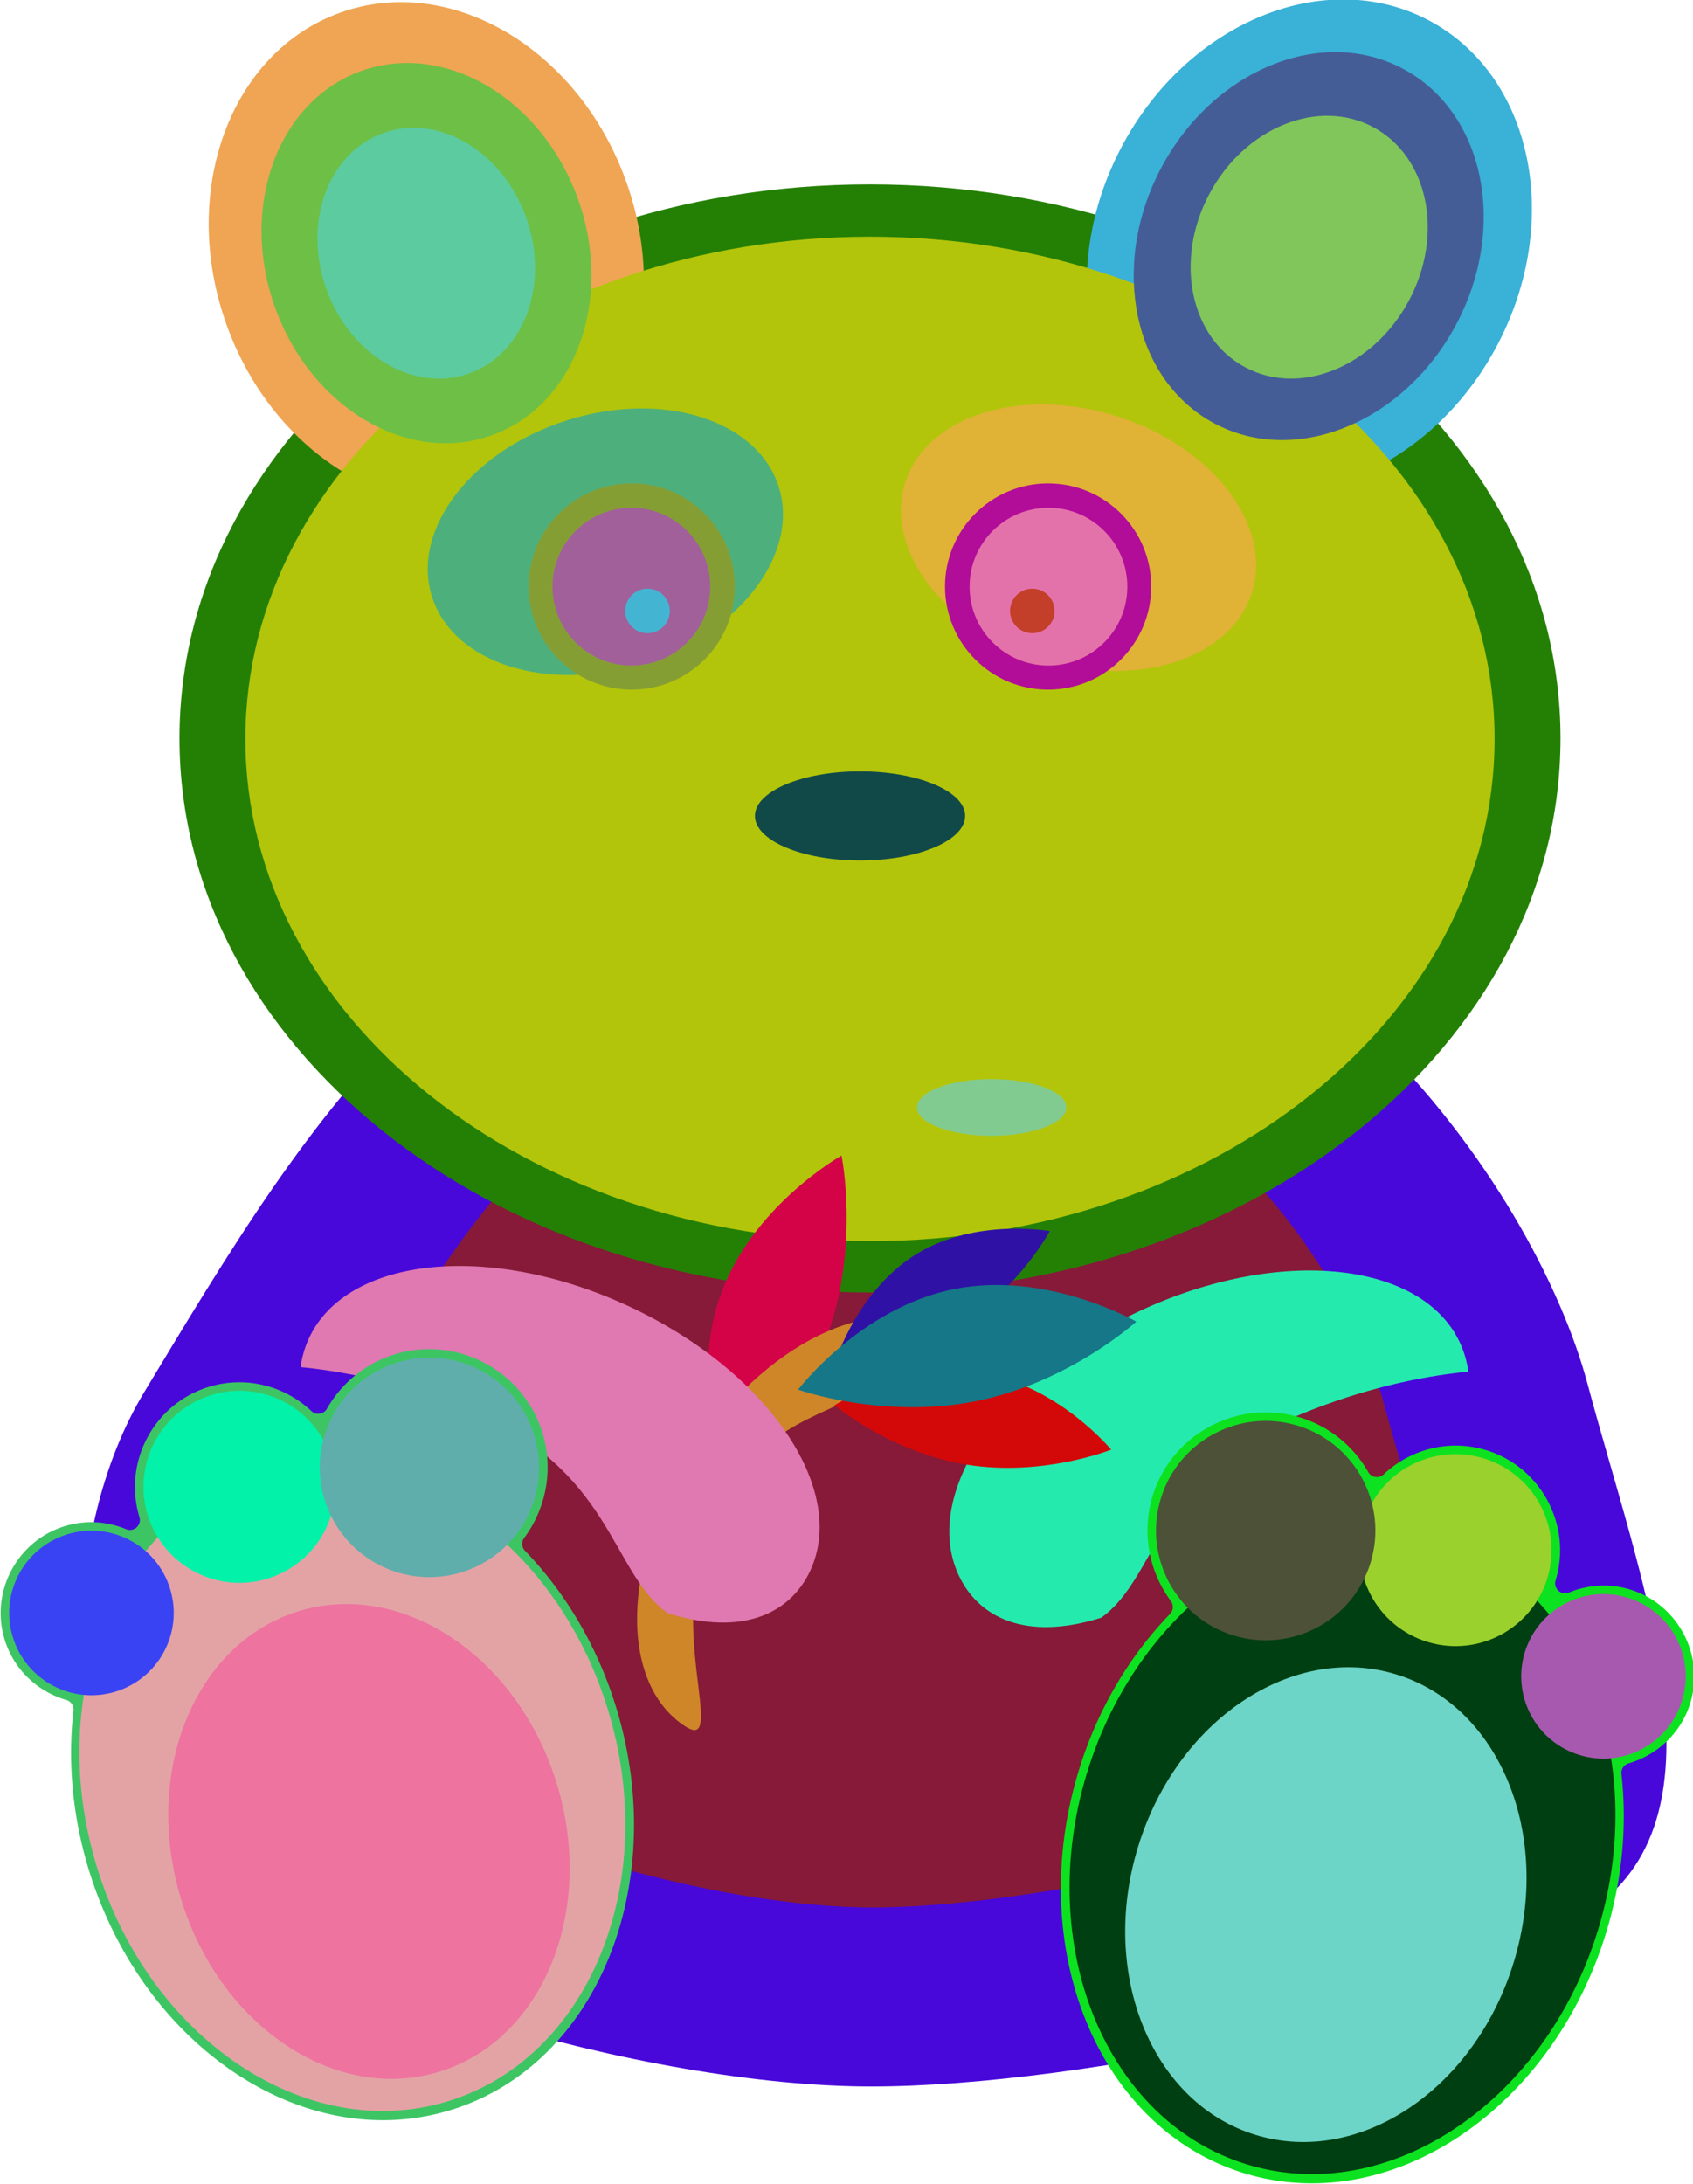 <?xml version="1.0" standalone="no"?>
<svg xmlns:inkscape="http://www.inkscape.org/namespaces/inkscape" xmlns:rdf="http://www.w3.org/1999/02/22-rdf-syntax-ns#" xmlns="http://www.w3.org/2000/svg" xmlns:sodipodi="http://sodipodi.sourceforge.net/DTD/sodipodi-0.dtd" xmlns:cc="http://creativecommons.org/ns#" xmlns:xlink="http://www.w3.org/1999/xlink" xmlns:dc="http://purl.org/dc/elements/1.1/" xmlns:svg="http://www.w3.org/2000/svg" xmlns:ns1="http://sozi.baierouge.fr" id="svg2" sodipodi:docname="panda.svg" viewBox="0 0 485.77 626.36" version="1.1" inkscape:version="0.47 r22583">
	  <defs id="defs4">
	    <linearGradient id="linearGradient3673">
	      <stop id="stop3675" style="stop-color:#5aa02c" offset="0"/>
	      <stop id="stop3677" style="stop-color:#83e741" offset="1"/>
	    </linearGradient>
	    <linearGradient id="linearGradient3683" y2="1016.9" xlink:href="#linearGradient3673" gradientUnits="userSpaceOnUse" x2="823.33" gradientTransform="matrix(.418 .067 -.067 .418 -416.58 482.16)" y1="875.7" x1="823.33" inkscape:collect="always"/>
	    <linearGradient id="linearGradient3687" y2="1016.9" xlink:href="#linearGradient3673" gradientUnits="userSpaceOnUse" x2="823.33" gradientTransform="matrix(.511 -.103 .103 .511 -659.4 483.27)" y1="875.7" x1="823.33" inkscape:collect="always"/>
	    <linearGradient id="linearGradient3691" y2="1016.9" xlink:href="#linearGradient3673" gradientUnits="userSpaceOnUse" x2="823.33" gradientTransform="matrix(.323 -.194 .194 .323 -607.55 695.42)" y1="875.7" x1="823.33" inkscape:collect="always"/>
	    <linearGradient id="linearGradient3695" y2="1016.9" xlink:href="#linearGradient3673" gradientUnits="userSpaceOnUse" x2="823.33" gradientTransform="matrix(.173 -.492 .492 .173 -880.15 1100.9)" y1="875.7" x1="823.33" inkscape:collect="always"/>
	  </defs>
	  <sodipodi:namedview id="base" bordercolor="#666666" inkscape:pageshadow="2" inkscape:window-y="118" pagecolor="#ffffff" inkscape:window-height="835" inkscape:window-maximized="0" inkscape:zoom="0.70710678" inkscape:window-x="751" showgrid="false" borderopacity="1.0" inkscape:current-layer="layer1" inkscape:cx="185.98417" inkscape:cy="386.64395" showguides="true" inkscape:guide-bbox="true" inkscape:window-width="1102" showborder="true" inkscape:pageopacity="0.0" inkscape:document-units="px"/>
	  <g id="layer1" inkscape:label="Layer 1" inkscape:groupmode="layer" transform="translate(402.09 -849.58)">
	    <path id="path3652" style="fill:#4808da" d="m53.379 1246.4c14.84 55.607 40.718 120.17 3.55 149.23-38.657 30.221-149.1 52.424-208.99 52.424-64.809 0-165.24-29.551-201.9-62.935-32.254-29.374-30.803-96.421-6.776-136.18 47.33-78.313 95.233-161.38 212.71-161.38s186.56 103.23 201.4 158.84z" inkscape:export-ydpi="73.910004" sodipodi:nodetypes="csssssz" inkscape:export-filename="C:\Users\alowe\Documents\Temp\InkscapePortable\panda.png" inkscape:export-xdpi="73.910004"/>
	    <path id="path3655" style="fill:#861a38" d="m-4.904 1252.5c10.613 39.767 29.119 85.94 2.539 106.72-27.645 21.612-106.62 37.49-149.46 37.49-46.347 0-118.17-21.133-144.39-45.007-23.066-21.007-22.028-68.955-4.846-97.385 33.848-56.005 68.105-115.41 152.12-115.41 84.012 0 133.42 73.824 144.03 113.59z" inkscape:export-ydpi="73.910004" sodipodi:nodetypes="csssssz" inkscape:export-filename="C:\Users\alowe\Documents\Temp\InkscapePortable\panda.png" inkscape:export-xdpi="73.910004"/>
	    <path id="path2816" sodipodi:rx="472.85715" sodipodi:ry="391.42856" style="fill:#248005" sodipodi:type="arc" d="m485.71 255.22c0 216.18-211.71 391.43-472.86 391.43-261.14 0-472.85-175.25-472.85-391.43s211.71-391.43 472.86-391.43 472.86 175.25 472.86 391.43z" inkscape:export-ydpi="73.910004" inkscape:export-filename="C:\Users\alowe\Documents\Temp\InkscapePortable\panda.png" transform="matrix(.419 0 0 .406 -157.85 957.77)" sodipodi:cy="255.21933" sodipodi:cx="12.857142" inkscape:export-xdpi="73.910004"/>
	    <path id="path3590" sodipodi:rx="112.85714" sodipodi:ry="135.71428" style="fill:#efa553" sodipodi:type="arc" d="m-445.71 125.22c0 74.953-50.528 135.71-112.86 135.71-62.329 0-112.86-60.761-112.86-135.71 0-74.953 50.528-135.71 112.86-135.71 62.329 0 112.86 60.761 112.86 135.71z" inkscape:export-ydpi="73.910004" inkscape:export-filename="C:\Users\alowe\Documents\Temp\InkscapePortable\panda.png" transform="matrix(.508 -.182 .182 .508 -18.804 756.88)" sodipodi:cy="125.21932" sodipodi:cx="-558.57141" inkscape:export-xdpi="73.910004"/>
	    <path id="path3592" sodipodi:rx="112.85714" sodipodi:ry="135.71428" style="fill:#3ab1d7" sodipodi:type="arc" d="m-445.71 125.22c0 74.953-50.528 135.71-112.86 135.71-62.329 0-112.86-60.761-112.86-135.71 0-74.953 50.528-135.71 112.86-135.71 62.329 0 112.86 60.761 112.86 135.71z" inkscape:export-ydpi="73.910004" inkscape:export-filename="C:\Users\alowe\Documents\Temp\InkscapePortable\panda.png" transform="matrix(-.477 -.253 -.253 .477 -261.16 719.14)" sodipodi:cy="125.21932" sodipodi:cx="-558.57141" inkscape:export-xdpi="73.910004"/>
	    <path id="path3599" sodipodi:rx="472.85715" sodipodi:ry="391.42856" style="fill:#b2c50a" sodipodi:type="arc" d="m485.71 255.22c0 216.18-211.71 391.43-472.86 391.43-261.14 0-472.85-175.25-472.85-391.43s211.71-391.43 472.86-391.43 472.86 175.25 472.86 391.43z" inkscape:export-ydpi="73.910004" inkscape:export-filename="C:\Users\alowe\Documents\Temp\InkscapePortable\panda.png" transform="matrix(.379 0 0 .368 -157.34 967.61)" sodipodi:cy="255.21933" sodipodi:cx="12.857142" inkscape:export-xdpi="73.910004"/>
	    <path id="path3601" sodipodi:rx="112.85714" sodipodi:ry="135.71428" style="fill:#455d96" sodipodi:type="arc" d="m-445.71 125.22c0 74.953-50.528 135.71-112.86 135.71-62.329 0-112.86-60.761-112.86-135.71 0-74.953 50.528-135.71 112.86-135.71 62.329 0 112.86 60.761 112.86 135.71z" inkscape:export-ydpi="73.910004" inkscape:export-filename="C:\Users\alowe\Documents\Temp\InkscapePortable\panda.png" transform="matrix(-0.375 -.199 -.199 0.375 -211.13 762.06)" sodipodi:cy="125.21932" sodipodi:cx="-558.57141" inkscape:export-xdpi="73.910004"/>
	    <path id="path3603" sodipodi:rx="112.85714" sodipodi:ry="135.71428" style="fill:#6ebf46" sodipodi:type="arc" d="m-445.71 125.22c0 74.953-50.528 135.71-112.86 135.71-62.329 0-112.86-60.761-112.86-135.71 0-74.953 50.528-135.71 112.86-135.71 62.329 0 112.86 60.761 112.86 135.71z" inkscape:export-ydpi="73.910004" inkscape:export-filename="C:\Users\alowe\Documents\Temp\InkscapePortable\panda.png" transform="matrix(.385 -.138 .138 .385 -81.953 796.9)" sodipodi:cy="125.21932" sodipodi:cx="-558.57141" inkscape:export-xdpi="73.910004"/>
	    <path id="path3605" sodipodi:rx="112.85714" sodipodi:ry="135.71428" style="fill:#5ccb9f" sodipodi:type="arc" d="m-445.71 125.22c0 74.953-50.528 135.71-112.86 135.71-62.329 0-112.86-60.761-112.86-135.71 0-74.953 50.528-135.71 112.86-135.71 62.329 0 112.86 60.761 112.86 135.71z" inkscape:export-ydpi="73.910004" inkscape:export-filename="C:\Users\alowe\Documents\Temp\InkscapePortable\panda.png" transform="matrix(.254 -.091 .091 .254 -149.31 839.58)" sodipodi:cy="125.21932" sodipodi:cx="-558.57141" inkscape:export-xdpi="73.910004"/>
	    <path id="path3609" sodipodi:rx="112.85714" sodipodi:ry="135.71428" style="fill:#80c65a" sodipodi:type="arc" d="m-445.71 125.22c0 74.953-50.528 135.71-112.86 135.71-62.329 0-112.86-60.761-112.86-135.71 0-74.953 50.528-135.71 112.86-135.71 62.329 0 112.86 60.761 112.86 135.71z" inkscape:export-ydpi="73.910004" inkscape:export-filename="C:\Users\alowe\Documents\Temp\InkscapePortable\panda.png" transform="matrix(-.254 -.135 -.135 .254 -151.42 813.27)" sodipodi:cy="125.21932" sodipodi:cx="-558.57141" inkscape:export-xdpi="73.910004"/>
	    <g id="g3645" inkscape:export-ydpi="73.910004" inkscape:export-xdpi="73.910004" inkscape:export-filename="C:\Users\alowe\Documents\Temp\InkscapePortable\panda.png" transform="matrix(.406 0 0 .406 -63.653 878.82)">
	      <path id="path3611" sodipodi:rx="128.57143" sodipodi:ry="90" style="fill:#4db07c" sodipodi:type="arc" d="m-228.57 325.22c0 49.706-57.563 90-128.57 90-71.008 0-128.57-40.294-128.57-90s57.563-90 128.57-90c71.008 0 128.57 40.294 128.57 90z" transform="matrix(-.953 .302 .302 .953 -844.34 108.64)" sodipodi:cy="325.21933" sodipodi:cx="-357.14285"/>
	      <g id="g3621" transform="translate(442.86 51.429)">
	        <path id="path3615" sodipodi:rx="72.85714" sodipodi:ry="72.85714" style="fill:#859e34" sodipodi:type="arc" d="m-757.14 290.93c0 40.238-32.619 72.857-72.857 72.857s-72.857-32.619-72.857-72.857 32.619-72.857 72.857-72.857 72.857 32.619 72.857 72.857z" sodipodi:cy="290.93362" sodipodi:cx="-830"/>
	        <path id="path3617" sodipodi:rx="72.85714" sodipodi:ry="72.85714" style="fill:#a1609a" sodipodi:type="arc" d="m-757.14 290.93c0 40.238-32.619 72.857-72.857 72.857s-72.857-32.619-72.857-72.857 32.619-72.857 72.857-72.857 72.857 32.619 72.857 72.857z" transform="matrix(.765 0 0 .765 -195.29 68.455)" sodipodi:cy="290.93362" sodipodi:cx="-830"/>
	        <path id="path3619" sodipodi:rx="72.85714" sodipodi:ry="72.85714" style="fill:#43b5d3" sodipodi:type="arc" d="m-757.14 290.93c0 40.238-32.619 72.857-72.857 72.857s-72.857-32.619-72.857-72.857 32.619-72.857 72.857-72.857 72.857 32.619 72.857 72.857z" transform="matrix(.216 0 0 .216 -639.55 245.33)" sodipodi:cy="290.93362" sodipodi:cx="-830"/>
	      </g>
	    </g>
	    <g id="g3638" inkscape:export-ydpi="73.910004" inkscape:export-xdpi="73.910004" inkscape:export-filename="C:\Users\alowe\Documents\Temp\InkscapePortable\panda.png" transform="matrix(.406 0 0 .406 -63.653 883.46)">
	      <path id="path3613" sodipodi:rx="128.57143" sodipodi:ry="90" style="fill:#e0b236" sodipodi:type="arc" d="m-228.57 325.22c0 49.706-57.563 90-128.57 90-71.008 0-128.57-40.294-128.57-90s57.563-90 128.57-90c71.008 0 128.57 40.294 128.57 90z" transform="matrix(.953 .302 -.302 .953 367.2 94.351)" sodipodi:cy="325.21933" sodipodi:cx="-357.14285"/>
	      <g id="g3626" transform="matrix(-1 0 0 1 -922.86 40)">
	        <path id="path3628" sodipodi:rx="72.85714" sodipodi:ry="72.85714" style="fill:#b20d98" sodipodi:type="arc" d="m-757.14 290.93c0 40.238-32.619 72.857-72.857 72.857s-72.857-32.619-72.857-72.857 32.619-72.857 72.857-72.857 72.857 32.619 72.857 72.857z" sodipodi:cy="290.93362" sodipodi:cx="-830"/>
	        <path id="path3630" sodipodi:rx="72.85714" sodipodi:ry="72.85714" style="fill:#e472aa" sodipodi:type="arc" d="m-757.14 290.93c0 40.238-32.619 72.857-72.857 72.857s-72.857-32.619-72.857-72.857 32.619-72.857 72.857-72.857 72.857 32.619 72.857 72.857z" transform="matrix(.765 0 0 .765 -195.29 68.455)" sodipodi:cy="290.93362" sodipodi:cx="-830"/>
	        <path id="path3632" sodipodi:rx="72.85714" sodipodi:ry="72.85714" style="fill:#c33f29" sodipodi:type="arc" d="m-757.14 290.93c0 40.238-32.619 72.857-72.857 72.857s-72.857-32.619-72.857-72.857 32.619-72.857 72.857-72.857 72.857 32.619 72.857 72.857z" transform="matrix(.216 0 0 .216 -639.55 245.33)" sodipodi:cy="290.93362" sodipodi:cx="-830"/>
	      </g>
	    </g>
	    <path id="path3634" sodipodi:rx="80" sodipodi:ry="37.142857" style="fill:#114949" sodipodi:type="arc" d="m-85.714 515.22c0 20.513-35.817 37.143-80 37.143s-80-16.629-80-37.143c0-20.513 35.817-37.143 80-37.143s80 16.629 80 37.143z" inkscape:export-ydpi="73.910004" inkscape:export-filename="C:\Users\alowe\Documents\Temp\InkscapePortable\panda.png" transform="matrix(.377 0 0 .344 -92.843 906.38)" sodipodi:cy="515.2193" sodipodi:cx="-165.71428" inkscape:export-xdpi="73.910004"/>
	    <path id="path3636" sodipodi:rx="80" sodipodi:ry="37.142857" style="fill:#82cb90" sodipodi:type="arc" d="m-85.714 515.22c0 20.513-35.817 37.143-80 37.143s-80-16.629-80-37.143c0-20.513 35.817-37.143 80-37.143s80 16.629 80 37.143z" inkscape:export-ydpi="73.910004" inkscape:export-filename="C:\Users\alowe\Documents\Temp\InkscapePortable\panda.png" transform="matrix(.268 0 0 .219 -73.148 1054.4)" sodipodi:cy="515.2193" sodipodi:cx="-165.71428" inkscape:export-xdpi="73.910004"/>
	    <path id="path3657" style="fill:#25eaae" d="m-74.823 1225.5c-39.726 18.398-63.101 52.363-52.215 75.869 5.605 12.103 19.198 19.074 40.938 12.214 16.583-11.822 15.638-41.49 57.902-58.619 16.187-6.56 32.529-10.519 47.418-11.945-0.384-2.864-1.178-5.635-2.399-8.273-10.886-23.506-51.917-27.644-91.643-9.246z" inkscape:export-ydpi="73.910004" sodipodi:nodetypes="cscscsc" inkscape:export-filename="C:\Users\alowe\Documents\Temp\InkscapePortable\panda.png" inkscape:export-xdpi="73.910004"/>
	    <g id="g3714" inkscape:export-ydpi="73.910004" inkscape:export-xdpi="73.910004" inkscape:export-filename="C:\Users\alowe\Documents\Temp\InkscapePortable\panda.png" transform="matrix(.406 0 0 .406 -68.297 878.82)">
	      <path id="path3693" sodipodi:nodetypes="cscsc" style="fill:#d40348" d="m-227.42 744.35s12.791 62.364-9.575 125.86c-22.366 63.494-71.419 104.07-71.419 104.07s-27.062-67.392-4.696-130.89c22.366-63.494 85.691-99.046 85.691-99.046z"/>
	      <path id="path3664" sodipodi:nodetypes="cscscsc" style="fill:#ce8629" d="m-333.11 954.9c-50.79 77.537-50.931 162.51-5.051 192.56 23.623 15.474 2.57-36.366 6.286-88.784-9.961-50.062 9.457-78.17 59.794-115.8 29.736-22.23 102.42-42.551 127.58-61.783-3.897-4.717-8.425-8.808-13.574-12.181-45.88-30.053-124.25 8.45-175.04 85.987z"/>
	      <path id="path3681" sodipodi:nodetypes="cscsc" style="fill:#d30909" d="m-36.85 952.13s-47.991 19.278-101.99 10.62c-53.998-8.658-93.555-41.975-93.555-41.975s49.937-31.415 103.93-22.757c53.998 8.659 91.609 54.112 91.609 54.112z"/>
	      <path id="path3689" sodipodi:nodetypes="cscsc" style="fill:#2f12a5" d="m-80.239 797.75s-21.611 40.583-63.299 65.6c-41.688 25.018-87.666 24.996-87.666 24.996s15.988-49.953 57.675-74.971c41.688-25.018 93.289-15.626 93.289-15.626z"/>
	      <path id="path3685" sodipodi:nodetypes="cscsc" style="fill:#157787" d="m-19.118 861.68s-47.039 42.898-113.04 56.167c-65.997 13.269-125.96-8.115-125.96-8.115s44.057-57.732 110.05-71.002c65.997-13.269 128.94 22.949 128.94 22.949z"/>
	    </g>
	    <path id="path3666" style="fill:#e078b1" d="m-221.8 1224.2c39.726 18.398 63.101 52.363 52.215 75.869-5.605 12.103-19.198 19.074-40.938 12.214-16.583-11.822-15.638-41.49-57.902-58.619-16.187-6.56-32.529-10.519-47.418-11.945 0.384-2.864 1.178-5.635 2.399-8.273 10.886-23.506 51.917-27.644 91.643-9.246z" inkscape:export-ydpi="73.910004" sodipodi:nodetypes="cscscsc" inkscape:export-filename="C:\Users\alowe\Documents\Temp\InkscapePortable\panda.png" inkscape:export-xdpi="73.910004"/>
	    <g id="g3748" inkscape:export-ydpi="73.910004" inkscape:export-xdpi="73.910004" inkscape:export-filename="C:\Users\alowe\Documents\Temp\InkscapePortable\panda.png" transform="matrix(.389 -.118 .118 .389 -925.78 1165.4)">
	      <g id="g3758" transform="translate(399.42 127.93)">
	        <path id="path3756" style="fill:#3dc564" sodipodi:type="inkscape:offset" d="m916.12 481.81c-40.635 0-73.781 33.146-73.781 73.781a7.013 7.013 0 0 1 -11.43 5.41c-11.124-9.13-25.21-14.656-40.594-14.656-35.284 0-64.094 28.81-64.094 64.094 0 22.445 11.683 42.128 29.281 53.594a7.013 7.013 0 0 1 2.625 8.656c-14.158 32.898-22.219 70.238-22.219 109.88 0 130.26 86.495 237.12 194.75 237.12 108.25 0 194.72-106.87 194.72-237.12 0-45.98-10.837-88.887-29.5-125.31a7.013 7.013 0 0 1 2.062 -8.812c20.544-15.225 33.906-39.579 33.906-67.031 0-45.984-37.485-83.469-83.469-83.469-22.156 0-42.274 8.717-57.25 22.875a7.013 7.013 0 0 1 -10.906 -1.625c-12.722-22.307-36.669-37.375-64.094-37.375z" inkscape:original="M 916.125 474.8125 C 871.67034 474.8125 835.34375 511.13909 835.34375 555.59375 C 823.04392 545.49828 807.38172 539.34375 790.3125 539.34375 C 751.20495 539.34375 719.21875 571.32995 719.21875 610.4375 C 719.21875 635.32054 732.19495 657.20649 751.6875 669.90625 C 737.14939 703.68783 728.90625 741.97592 728.90625 782.5625 C 728.90625 915.93924 817.81347 1026.6875 930.65625 1026.6875 C 1043.499 1026.6875 1132.375 915.93712 1132.375 782.5625 C 1132.375 735.48346 1121.3052 691.49737 1102.125 654.0625 C 1124.3817 637.56883 1138.8438 611.13256 1138.8438 581.40625 C 1138.8438 531.60508 1098.1761 490.9375 1048.375 490.9375 C 1024.3783 490.9375 1002.5285 500.38875 986.3125 515.71875 C 972.38401 491.29544 946.11887 474.8125 916.125 474.8125 z " inkscape:radius="-7.0119176"/>
	        <path id="path3697" sodipodi:rx="167.74193" sodipodi:ry="271.41214" style="fill:#e3a3a5" sodipodi:type="arc" d="m967.74 793.85c0 149.9-75.101 271.41-167.74 271.41-92.641 0-167.74-121.52-167.74-271.41 0-149.9 75.101-271.41 167.74-271.41 92.641 0 167.74 121.52 167.74 271.41z" transform="matrix(1.125 0 0 .851 30.645 106.65)" sodipodi:cy="793.85327" sodipodi:cx="800"/>
	        <path id="path3699" sodipodi:rx="167.74193" sodipodi:ry="271.41214" style="fill:#ee739f" sodipodi:type="arc" d="m967.74 793.85c0 149.9-75.101 271.41-167.74 271.41-92.641 0-167.74-121.52-167.74-271.41 0-149.9 75.101-271.41 167.74-271.41 92.641 0 167.74 121.52 167.74 271.41z" transform="matrix(.827 0 0 .626 269.35 324.63)" sodipodi:cy="793.85327" sodipodi:cx="800"/>
	        <path id="path3701" sodipodi:rx="64.516129" sodipodi:ry="64.516129" style="fill:#3a43f3" sodipodi:type="arc" d="m658.06 474.94c0 35.631-28.885 64.516-64.516 64.516s-64.516-28.885-64.516-64.516 28.885-64.516 64.516-64.516 64.516 28.885 64.516 64.516z" transform="matrix(.9 0 0 .9 256.13 182.98)" sodipodi:cy="474.94284" sodipodi:cx="593.5484"/>
	        <path id="path3703" sodipodi:rx="64.516129" sodipodi:ry="64.516129" style="fill:#03f2aa" sodipodi:type="arc" d="m658.06 474.94c0 35.631-28.885 64.516-64.516 64.516s-64.516-28.885-64.516-64.516 28.885-64.516 64.516-64.516 64.516 28.885 64.516 64.516z" transform="matrix(1.05 0 0 1.05 292.9 56.898)" sodipodi:cy="474.94284" sodipodi:cx="593.5484"/>
	        <path id="path3705" sodipodi:rx="64.516129" sodipodi:ry="64.516129" style="fill:#5faeac" sodipodi:type="arc" d="m658.06 474.94c0 35.631-28.885 64.516-64.516 64.516s-64.516-28.885-64.516-64.516 28.885-64.516 64.516-64.516 64.516 28.885 64.516 64.516z" transform="matrix(1.2 0 0 1.2 336.13 11.463)" sodipodi:cy="474.94284" sodipodi:cx="593.5484"/>
	      </g>
	      <g id="g3766" transform="matrix(-.831 -.556 -.556 .831 3194.2 1023.1)">
	        <path id="path3768" style="fill:#0de220" sodipodi:type="inkscape:offset" d="m916.12 481.81c-40.635 0-73.781 33.146-73.781 73.781a7.013 7.013 0 0 1 -11.43 5.41c-11.124-9.13-25.21-14.656-40.594-14.656-35.284 0-64.094 28.81-64.094 64.094 0 22.445 11.683 42.128 29.281 53.594a7.013 7.013 0 0 1 2.625 8.656c-14.158 32.898-22.219 70.238-22.219 109.88 0 130.26 86.495 237.12 194.75 237.12 108.25 0 194.72-106.87 194.72-237.12 0-45.98-10.837-88.887-29.5-125.31a7.013 7.013 0 0 1 2.062 -8.812c20.544-15.225 33.906-39.579 33.906-67.031 0-45.984-37.485-83.469-83.469-83.469-22.156 0-42.274 8.717-57.25 22.875a7.013 7.013 0 0 1 -10.906 -1.625c-12.722-22.307-36.669-37.375-64.094-37.375z" inkscape:original="M 916.125 474.8125 C 871.67034 474.8125 835.34375 511.13909 835.34375 555.59375 C 823.04392 545.49828 807.38172 539.34375 790.3125 539.34375 C 751.20495 539.34375 719.21875 571.32995 719.21875 610.4375 C 719.21875 635.32054 732.19495 657.20649 751.6875 669.90625 C 737.14939 703.68783 728.90625 741.97592 728.90625 782.5625 C 728.90625 915.93924 817.81347 1026.6875 930.65625 1026.6875 C 1043.499 1026.6875 1132.375 915.93712 1132.375 782.5625 C 1132.375 735.48346 1121.3052 691.49737 1102.125 654.0625 C 1124.3817 637.56883 1138.8438 611.13256 1138.8438 581.40625 C 1138.8438 531.60508 1098.1761 490.9375 1048.375 490.9375 C 1024.3783 490.9375 1002.5285 500.38875 986.3125 515.71875 C 972.38401 491.29544 946.11887 474.8125 916.125 474.8125 z " inkscape:radius="-7.0119176"/>
	        <path id="path3770" sodipodi:rx="167.74193" sodipodi:ry="271.41214" style="fill:#003f11" sodipodi:type="arc" d="m967.74 793.85c0 149.9-75.101 271.41-167.74 271.41-92.641 0-167.74-121.52-167.74-271.41 0-149.9 75.101-271.41 167.74-271.41 92.641 0 167.74 121.52 167.74 271.41z" transform="matrix(1.125 0 0 .851 30.645 106.65)" sodipodi:cy="793.85327" sodipodi:cx="800"/>
	        <path id="path3772" sodipodi:rx="167.74193" sodipodi:ry="271.41214" style="fill:#6dd5c7" sodipodi:type="arc" d="m967.74 793.85c0 149.9-75.101 271.41-167.74 271.41-92.641 0-167.74-121.52-167.74-271.41 0-149.9 75.101-271.41 167.74-271.41 92.641 0 167.74 121.52 167.74 271.41z" transform="matrix(.827 0 0 .626 269.35 324.63)" sodipodi:cy="793.85327" sodipodi:cx="800"/>
	        <path id="path3774" sodipodi:rx="64.516129" sodipodi:ry="64.516129" style="fill:#a759af" sodipodi:type="arc" d="m658.06 474.94c0 35.631-28.885 64.516-64.516 64.516s-64.516-28.885-64.516-64.516 28.885-64.516 64.516-64.516 64.516 28.885 64.516 64.516z" transform="matrix(.9 0 0 .9 256.13 182.98)" sodipodi:cy="474.94284" sodipodi:cx="593.5484"/>
	        <path id="path3776" sodipodi:rx="64.516129" sodipodi:ry="64.516129" style="fill:#9ad12c" sodipodi:type="arc" d="m658.06 474.94c0 35.631-28.885 64.516-64.516 64.516s-64.516-28.885-64.516-64.516 28.885-64.516 64.516-64.516 64.516 28.885 64.516 64.516z" transform="matrix(1.05 0 0 1.05 292.9 56.898)" sodipodi:cy="474.94284" sodipodi:cx="593.5484"/>
	        <path id="path3778" sodipodi:rx="64.516129" sodipodi:ry="64.516129" style="fill:#4d5138" sodipodi:type="arc" d="m658.06 474.94c0 35.631-28.885 64.516-64.516 64.516s-64.516-28.885-64.516-64.516 28.885-64.516 64.516-64.516 64.516 28.885 64.516 64.516z" transform="matrix(1.2 0 0 1.2 336.13 11.463)" sodipodi:cy="474.94284" sodipodi:cx="593.5484"/>
	      </g>
	    </g>
	  </g>
	</svg>